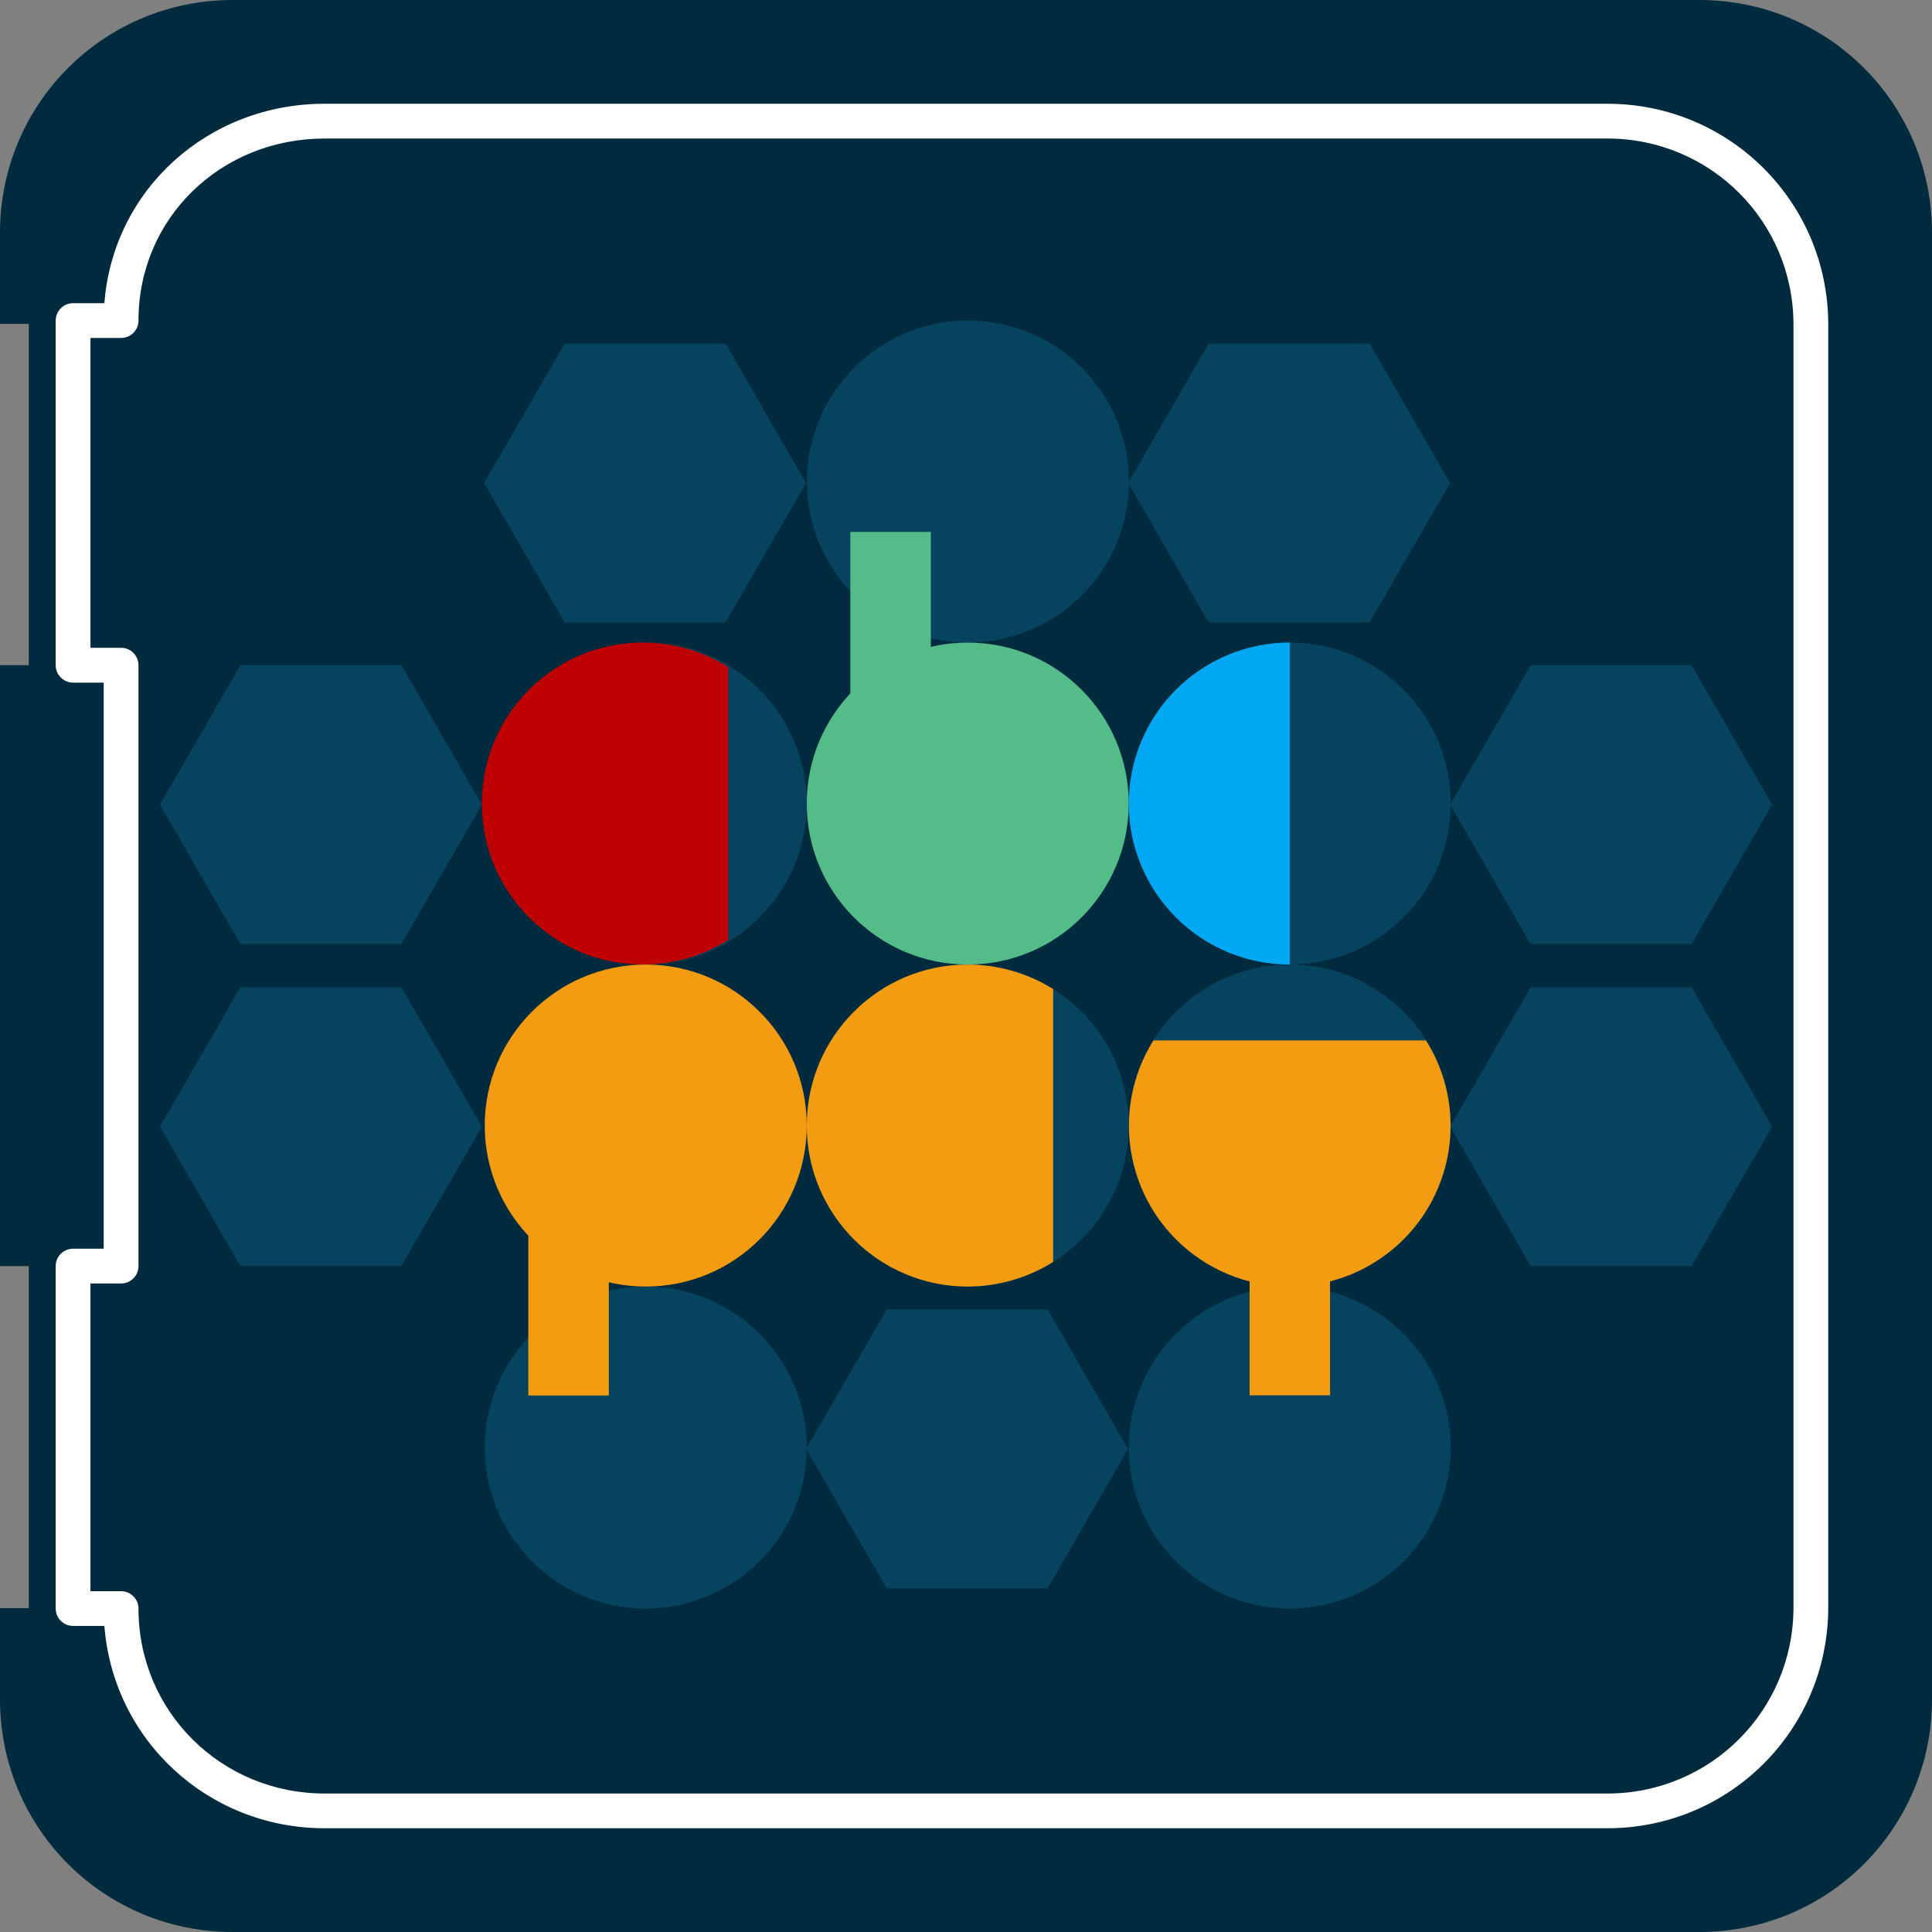 <svg width="40" height="40" viewBox="0 0 40 40" fill="none" xmlns="http://www.w3.org/2000/svg">
<rect x="0" y="0" width="40" height="40" fill="#808080" stroke="none"/>
<path fill-rule="evenodd" clip-rule="evenodd" d="M4.818 0C2.149 0 0 2.149 0 4.818V6.705H0.596V13.772H0V26.213H0.596V33.295H0V35.182C0 37.851 2.149 40 4.818 40H35.182C37.851 40 40 37.851 40 35.182V4.818C40 2.149 37.851 0 35.182 0H4.818Z" fill="#002A3D"/>
<path fill-rule="evenodd" clip-rule="evenodd" d="M6.721 2.868C4.576 2.868 2.867 4.511 2.867 6.637C2.867 6.836 2.706 6.997 2.507 6.997H1.873V13.412H2.507C2.706 13.412 2.867 13.574 2.867 13.773V26.213C2.867 26.412 2.706 26.573 2.507 26.573H1.873V32.944H2.507C2.706 32.944 2.867 33.105 2.867 33.303C2.867 35.437 4.583 37.133 6.721 37.133H33.278C35.414 37.133 37.132 35.414 37.132 33.278V6.722C37.132 4.586 35.414 2.868 33.278 2.868H6.721ZM6.721 2.148C4.318 2.148 2.344 3.912 2.161 6.277H1.513C1.315 6.277 1.153 6.438 1.153 6.637V13.773C1.153 13.971 1.315 14.133 1.513 14.133H2.147V25.853H1.513C1.315 25.853 1.153 26.014 1.153 26.213V33.303C1.153 33.502 1.315 33.663 1.513 33.663H2.161C2.344 36.028 4.312 37.852 6.721 37.852H33.278C35.811 37.852 37.852 35.812 37.852 33.278V6.722C37.852 4.188 35.811 2.148 33.278 2.148H6.721Z" fill="white"/>
<path fill-rule="evenodd" clip-rule="evenodd" d="M30.024 10L28.357 12.886H25.024L23.357 10L25.024 7.113H28.357L30.024 10Z" fill="#06435E"/>
<path fill-rule="evenodd" clip-rule="evenodd" d="M23.357 29.998L21.69 32.885H18.357L16.69 29.998L18.357 27.111H21.69L23.357 29.998Z" fill="#06435E"/>
<path d="M13.37 19.97C15.21 19.97 16.703 18.477 16.703 16.637C16.703 14.796 15.21 13.303 13.37 13.303C11.528 13.303 10.036 14.796 10.036 16.637C10.036 18.477 11.528 19.97 13.37 19.97Z" fill="#06435E"/>
<path d="M26.703 19.97C28.544 19.97 30.036 18.477 30.036 16.637C30.036 14.796 28.544 13.303 26.703 13.303C24.862 13.303 23.37 14.796 23.37 16.637C23.37 18.477 24.862 19.97 26.703 19.97Z" fill="#06435E"/>
<path d="M20.037 26.637C21.877 26.637 23.37 25.144 23.37 23.303C23.37 21.462 21.877 19.97 20.037 19.97C18.195 19.97 16.703 21.462 16.703 23.303C16.703 25.144 18.195 26.637 20.037 26.637Z" fill="#06435E"/>
<path d="M26.703 26.637C28.544 26.637 30.036 25.144 30.036 23.303C30.036 21.462 28.544 19.97 26.703 19.97C24.862 19.97 23.37 21.462 23.37 23.303C23.37 25.144 24.862 26.637 26.703 26.637Z" fill="#06435E"/>
<path fill-rule="evenodd" clip-rule="evenodd" d="M26.703 13.303C25.819 13.303 24.971 13.655 24.346 14.28C23.721 14.905 23.37 15.753 23.37 16.637C23.37 17.521 23.721 18.369 24.346 18.994C24.971 19.619 25.819 19.97 26.703 19.97V13.303Z" fill="#00A8F3"/>
<path fill-rule="evenodd" clip-rule="evenodd" d="M21.804 20.477C21.274 20.146 20.662 19.97 20.036 19.97C18.195 19.97 16.703 21.462 16.703 23.303C16.703 25.144 18.195 26.637 20.036 26.637C20.662 26.635 21.274 26.459 21.804 26.127V20.477Z" fill="#F39C11"/>
<path fill-rule="evenodd" clip-rule="evenodd" d="M15.078 13.811C14.548 13.479 13.935 13.303 13.31 13.303C11.469 13.303 9.977 14.796 9.977 16.637C9.977 18.477 11.469 19.97 13.31 19.97C13.935 19.97 14.548 19.793 15.078 19.46V13.811Z" fill="#BE0000"/>
<path fill-rule="evenodd" clip-rule="evenodd" d="M36.69 16.659L35.023 19.546H31.69L30.023 16.659L31.69 13.773H35.023L36.69 16.659Z" fill="#06435E"/>
<path fill-rule="evenodd" clip-rule="evenodd" d="M36.69 23.326L35.023 26.212H31.69L30.023 23.326L31.69 20.439H35.023L36.69 23.326Z" fill="#06435E"/>
<path fill-rule="evenodd" clip-rule="evenodd" d="M9.977 16.659L8.31 19.546H4.977L3.31 16.659L4.977 13.772H8.31L9.977 16.659Z" fill="#06435E"/>
<path fill-rule="evenodd" clip-rule="evenodd" d="M9.977 23.326L8.31 26.212H4.977L3.31 23.326L4.977 20.439H8.31L9.977 23.326Z" fill="#06435E"/>
<path d="M20.041 13.303C21.882 13.303 23.374 11.811 23.374 9.97C23.374 8.129 21.882 6.636 20.041 6.636C18.2 6.636 16.707 8.129 16.707 9.97C16.707 11.811 18.2 13.303 20.041 13.303Z" fill="#06435E"/>
<path d="M13.37 33.303C15.21 33.303 16.703 31.811 16.703 29.97C16.703 28.129 15.21 26.637 13.37 26.637C11.528 26.637 10.036 28.129 10.036 29.97C10.036 31.811 11.528 33.303 13.37 33.303Z" fill="#06435E"/>
<path d="M26.703 33.303C28.544 33.303 30.036 31.811 30.036 29.97C30.036 28.129 28.544 26.637 26.703 26.637C24.862 26.637 23.37 28.129 23.37 29.97C23.37 31.811 24.862 33.303 26.703 33.303Z" fill="#06435E"/>
<path d="M13.37 26.637C15.21 26.637 16.703 25.144 16.703 23.303C16.703 21.462 15.21 19.97 13.37 19.97C11.528 19.97 10.036 21.462 10.036 23.303C10.036 25.144 11.528 26.637 13.37 26.637Z" fill="#F39C11"/>
<path d="M12.605 25.142H10.938V28.892H12.605V25.142Z" fill="#F39C11"/>
<path d="M27.537 25.143H25.872V28.889H27.537V25.143Z" fill="#F39C11"/>
<path fill-rule="evenodd" clip-rule="evenodd" d="M23.881 21.541C23.549 22.07 23.374 22.682 23.373 23.307C23.374 24.19 23.724 25.037 24.349 25.661C24.973 26.285 25.82 26.636 26.703 26.636C27.586 26.636 28.433 26.285 29.058 25.661C29.682 25.037 30.033 24.19 30.033 23.307C30.032 22.682 29.856 22.07 29.524 21.541H23.881Z" fill="#F39C11"/>
<path fill-rule="evenodd" clip-rule="evenodd" d="M16.69 10L15.023 12.886H11.69L10.023 10L11.69 7.113H15.023L16.69 10Z" fill="#06435E"/>
<path d="M20.036 19.97C21.877 19.97 23.369 18.478 23.369 16.637C23.369 14.796 21.877 13.304 20.036 13.304C18.195 13.304 16.703 14.796 16.703 16.637C16.703 18.478 18.195 19.97 20.036 19.97Z" fill="#54BC89"/>
<path d="M19.272 11.012H17.605V14.762H19.272V11.012Z" fill="#54BC89"/>
</svg>
